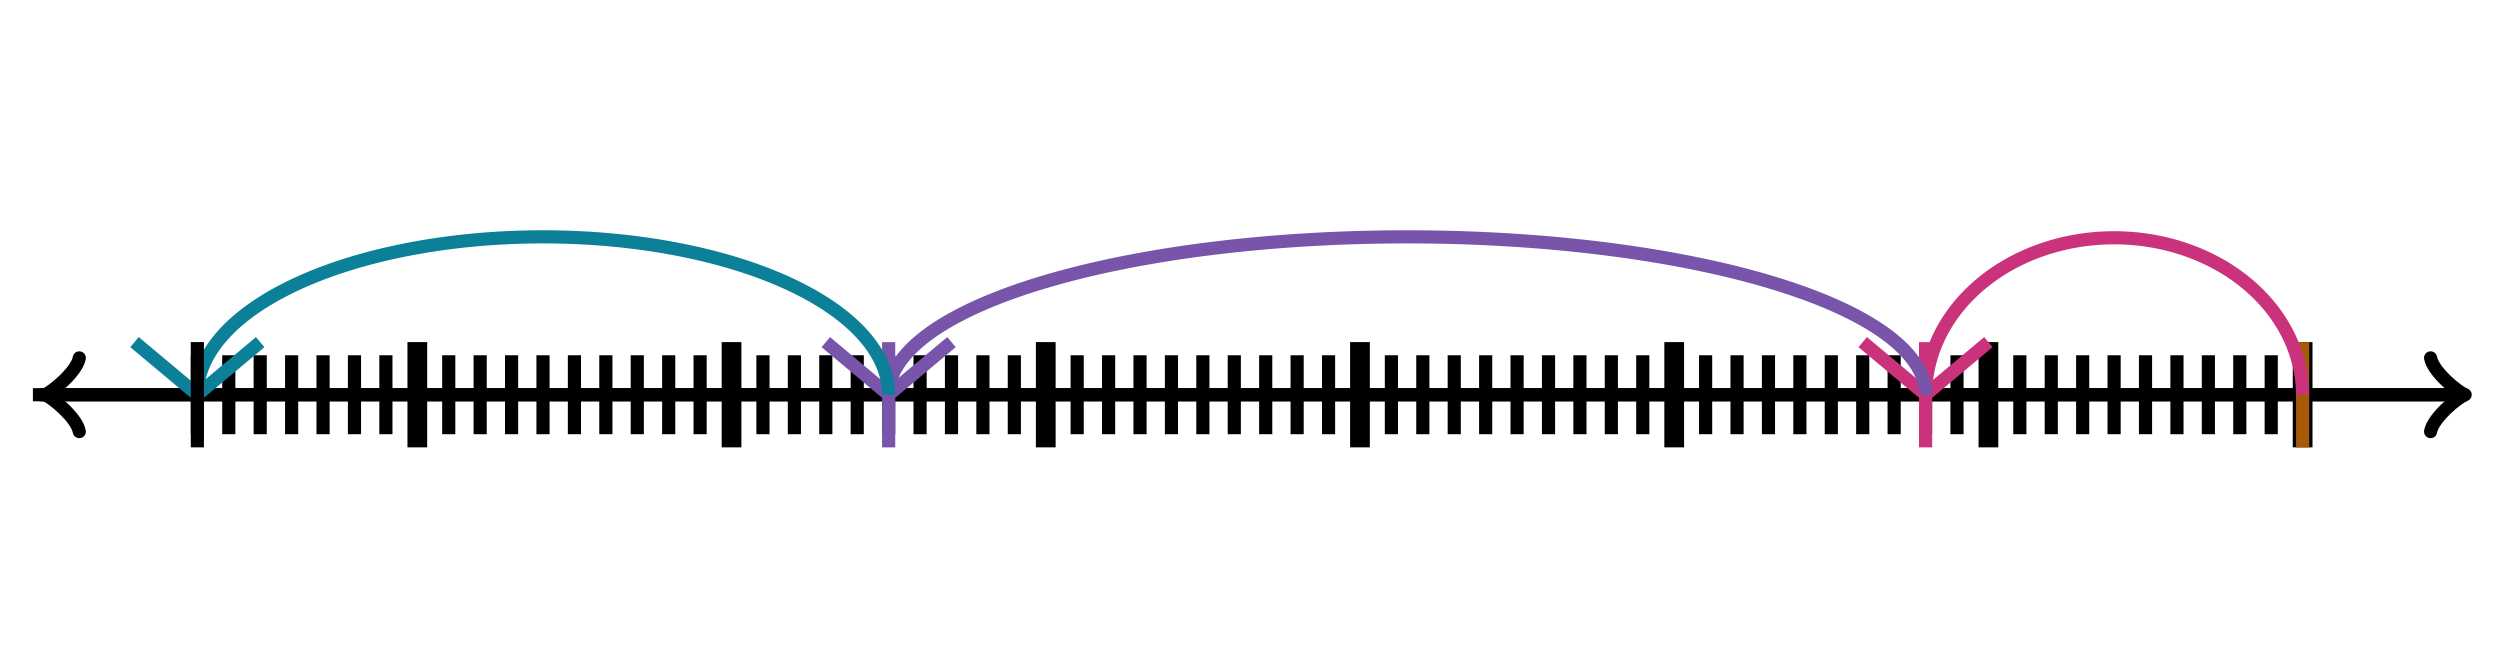<svg xmlns="http://www.w3.org/2000/svg" width="380" height="100" viewBox="0 0 380 100"><path fill="none" stroke="#000" d="M369.45 65.6c.35-2.1 4.2-5.25 5.25-5.6-1.05-.35-4.9-3.5-5.25-5.6" stroke-width="2" stroke-linejoin="round" stroke-linecap="round"/><path fill="none" stroke="#000" d="M5 60h368.95" stroke-width="2"/><path fill="none" stroke="#000" d="M12.05 54.4c-.35 2.1-4.2 5.25-5.25 5.6 1.05.35 4.9 3.5 5.25 5.6" stroke-width="2" stroke-linejoin="round" stroke-linecap="round"/><path fill="none" stroke="#000" d="M375 60H6.05M30 66V54M34.776 66V54M39.552 66V54M44.328 66V54M49.105 66V54M53.88 66V54M58.657 66V54M63.433 66V54" stroke-width="2"/><path fill="none" stroke="#000" d="M63.433 68V52" stroke-width="3"/><path fill="none" stroke="#000" d="M68.209 66V54M72.985 66V54M77.761 66V54M82.537 66V54M87.313 66V54M92.09 66V54M96.866 66V54M101.642 66V54M106.418 66V54M111.194 66V54" stroke-width="2"/><path fill="none" stroke="#000" d="M111.194 68V52" stroke-width="3"/><path fill="none" stroke="#000" d="M115.97 66V54M120.746 66V54M125.522 66V54M130.299 66V54M135.075 66V54M139.851 66V54M144.627 66V54M149.403 66V54M154.179 66V54M158.955 66V54" stroke-width="2"/><path fill="none" stroke="#000" d="M158.955 68V52" stroke-width="3"/><path fill="none" stroke="#000" d="M163.731 66V54M168.507 66V54M173.284 66V54M178.06 66V54M182.836 66V54M187.612 66V54M192.388 66V54M197.164 66V54M201.94 66V54M206.716 66V54" stroke-width="2"/><path fill="none" stroke="#000" d="M206.716 68V52" stroke-width="3"/><path fill="none" stroke="#000" d="M211.493 66V54M216.269 66V54M221.045 66V54M225.821 66V54M230.597 66V54M235.373 66V54M240.149 66V54M244.925 66V54M249.701 66V54M254.478 66V54" stroke-width="2"/><path fill="none" stroke="#000" d="M254.478 68V52" stroke-width="3"/><path fill="none" stroke="#000" d="M259.254 66V54M264.03 66V54M268.806 66V54M273.582 66V54M278.358 66V54M283.134 66V54M287.91 66V54M292.687 66V54M297.463 66V54M302.239 66V54" stroke-width="2"/><path fill="none" stroke="#000" d="M302.239 68V52" stroke-width="3"/><path fill="none" stroke="#000" d="M307.015 66V54M311.791 66V54M316.567 66V54M321.343 66V54M326.119 66V54M330.896 66V54M335.672 66V54M340.448 66V54M345.224 66V54M350 66V54" stroke-width="2"/><path fill="none" stroke="#000" d="M350 68V52" stroke-width="3"/><path fill="none" stroke="#a75a05" d="M350 68V52" stroke-width="2"/><path fill="none" stroke="#ca337c" d="M350 60a28.657 24 0 0 0-57.313 0M292.687 60l9.552-8M292.686 60l-9.551-8M292.687 68V52" stroke-width="2" stroke-dasharray="0"/><path fill="none" stroke="#7854ab" d="M292.687 60a78.806 24 0 0 0-157.612 0M135.075 60l9.552-8M135.074 60l-9.551-8M135.075 68V52" stroke-width="2" stroke-dasharray="0"/><path fill="none" stroke="#0c7f99" d="M135.075 60A52.537 24 0 0 0 30 60M30 60l9.552-8M30 60l-9.552-8" stroke-width="2" stroke-dasharray="0"/><path fill="none" stroke="#000" d="M30 68V52" stroke-width="2" stroke-dasharray="0"/></svg>
